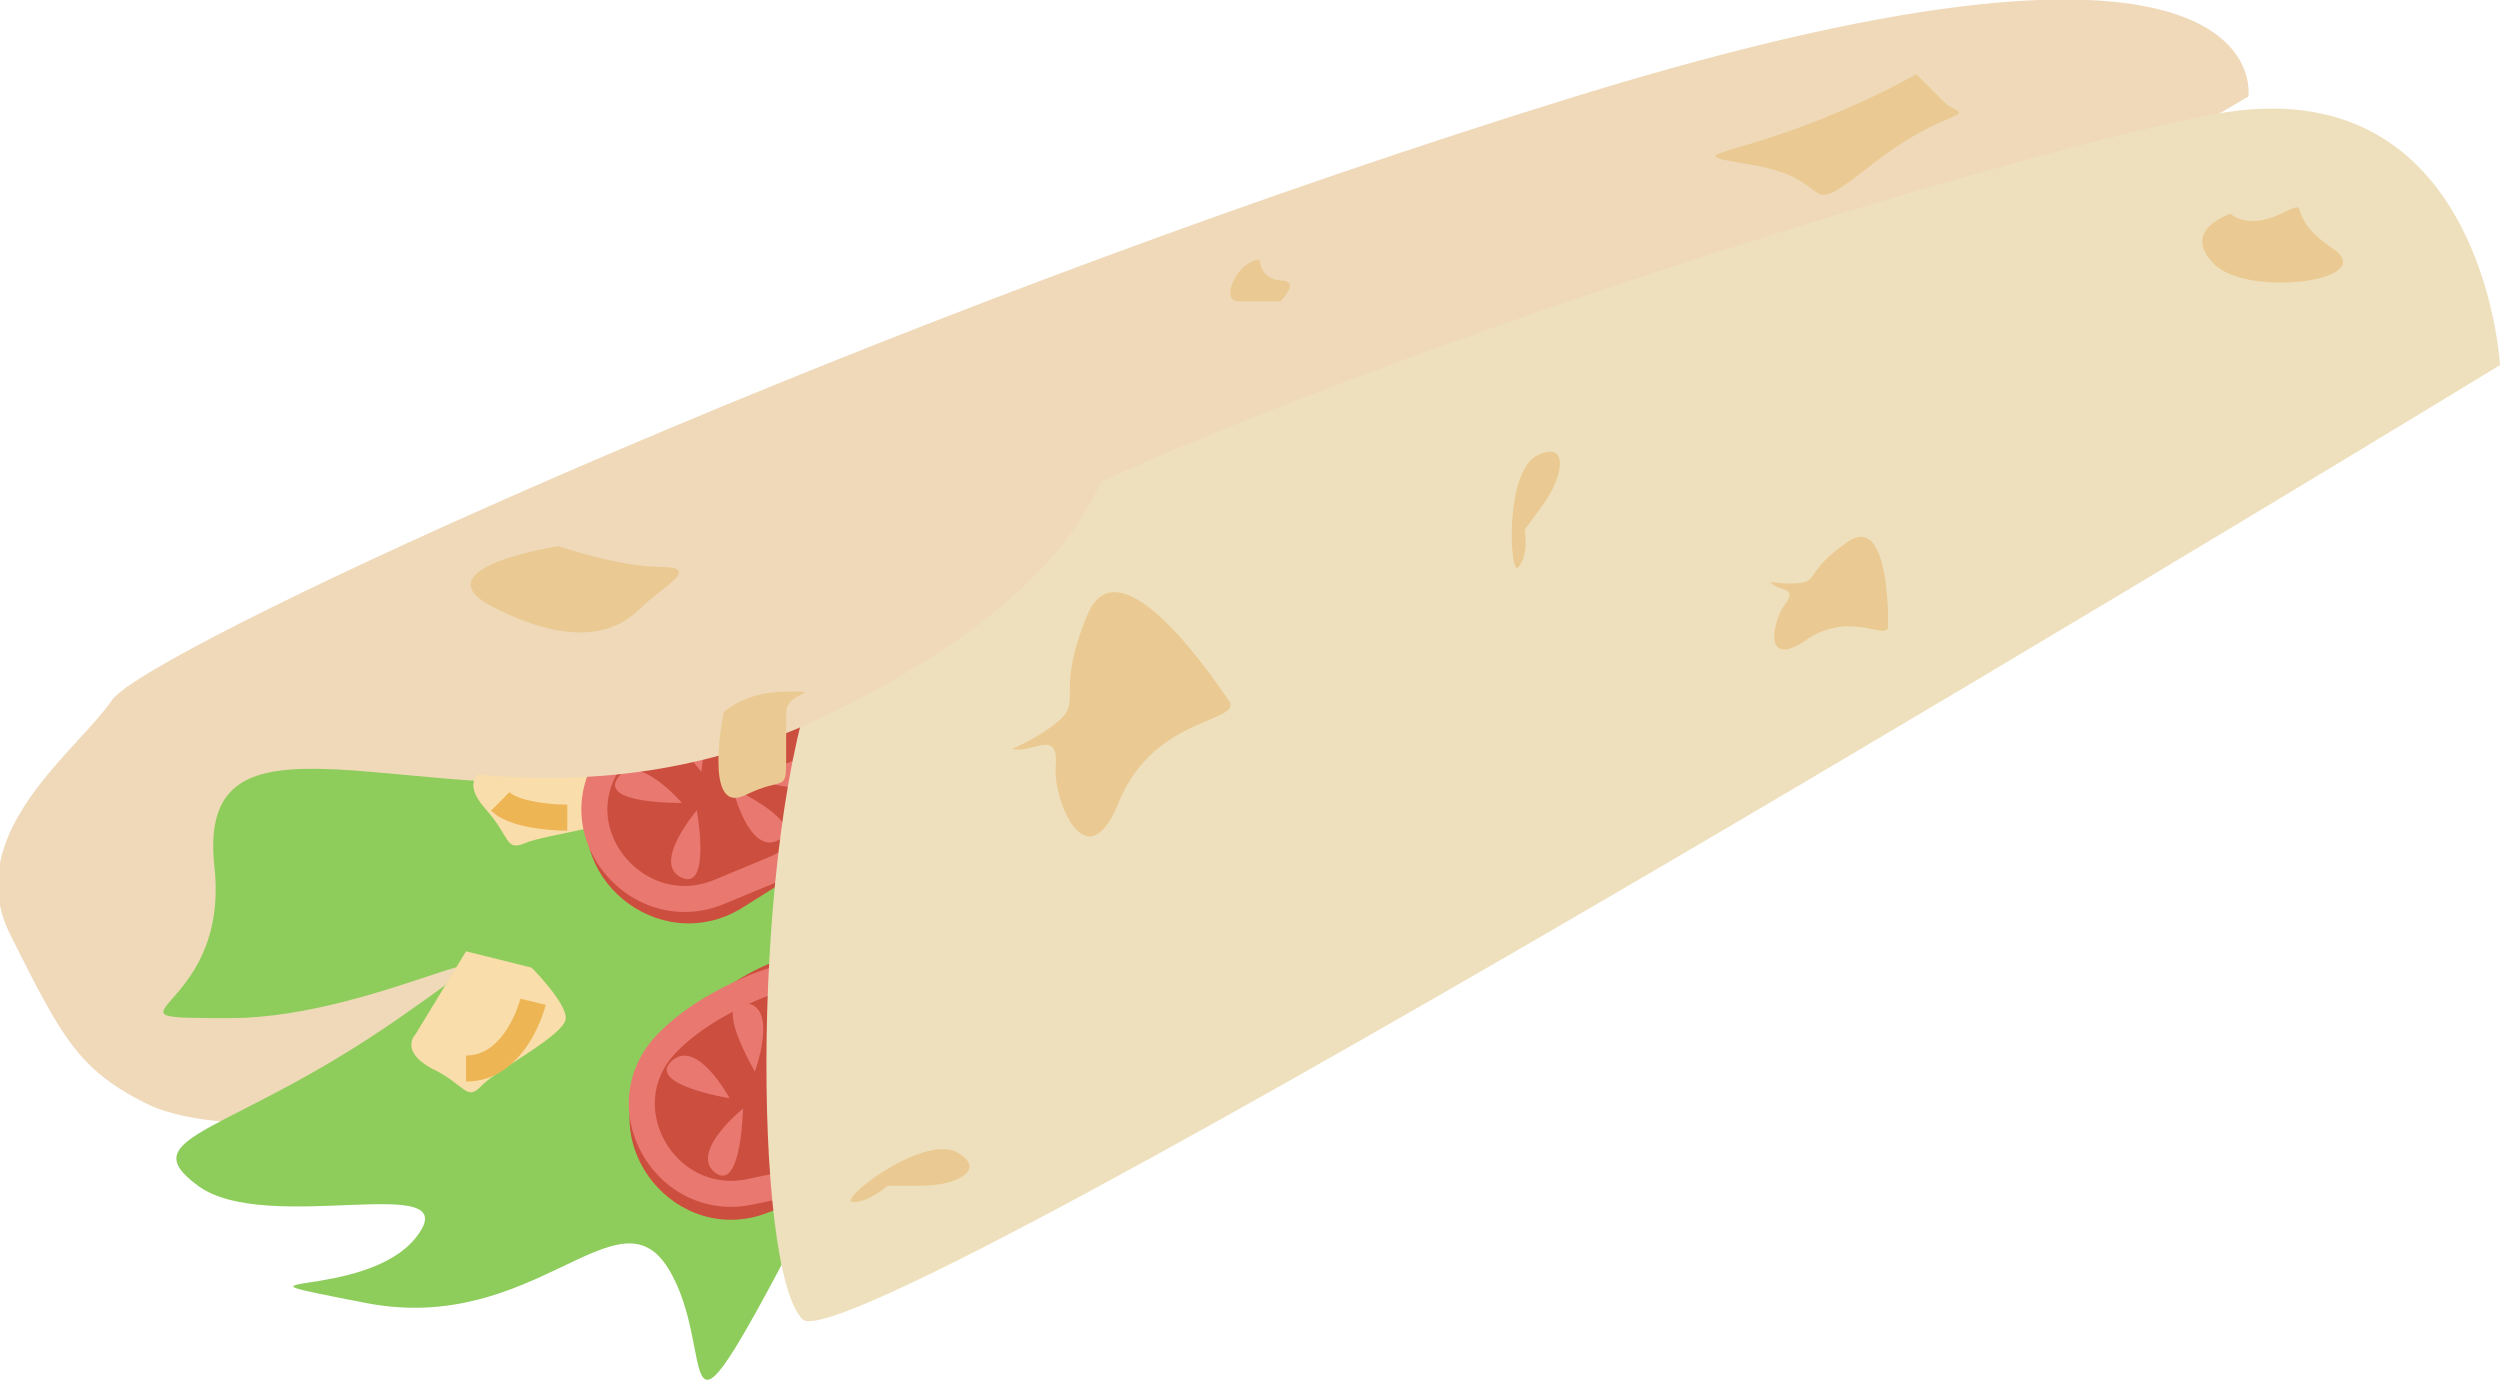 <svg width="96" height="53" fill="none" xmlns="http://www.w3.org/2000/svg"><path d="M86.337 3.704s1.315-8.377-25.844 0c-24.529 7.58-49.63 18.864-55.118 22.34l-.515.342c-.286.228-.457.342-.572.513C2.973 28.837-1.544 32.028.4 35.903c1.944 3.876 2.573 5.13 5.146 6.44 2.573 1.31 7.72.627 9.663.627 1.944 0 12.922-5.13 12.922-5.13L86.337 3.705z" fill="#EFD9B9"/><path d="M39.852 26.899S28.874 30.09 21.156 30.09c-7.72 0-13.551-2.564-12.922 3.192.629 5.756-5.146 5.813.629 5.813 5.774 0 12.922-4.502 6.46 0-6.46 4.502-10.348 4.502-7.718 6.44 2.63 1.937 10.349-.627 8.405 1.937-1.944 2.565-8.405 1.31-1.944 2.565 6.46 1.253 9.662-4.503 11.606-1.311 1.945 3.191-.057 8.206 4.803-1.026s2.288-7.979 6.804-9.916c4.517-1.88 2.573-10.885 2.573-10.885z" fill="#8ECD5B"/><path d="M29.503 46.56c-3.488 1.368-6.747-2.564-4.688-5.699.571-.855 1.486-1.823 2.858-2.792 4.975-3.534 6.347.399 6.69 3.533.229 1.767-.858 3.42-2.458 4.046l-2.402.912z" fill="#CC4E3E"/><path d="M28.817 45.762c-3.202.684-5.489-3.134-3.316-5.585.629-.684 1.544-1.367 2.859-1.994 4.803-2.337 5.432 1.254 5.317 3.989a3.345 3.345 0 01-2.687 3.134l-2.173.456z" stroke="#E87870" stroke-miterlimit="10"/><path d="M28.017 42.172s-3.202-.513-2.23-1.425c.972-.911 2.23 1.425 2.23 1.425zm.972-1.026s-1.659-2.792-.344-2.621c1.258.114.344 2.621.344 2.621zm1.372-.57s.572-3.191 1.43-2.222c.914.969-1.43 2.222-1.43 2.222zm.572 1.197s3.03-1.14 2.687.114c-.4 1.254-2.687-.114-2.687-.114zm-.858.171s2.63 1.88 1.372 2.28c-1.258.342-1.372-2.28-1.372-2.28zm-1.544.627s-.057 3.248-1.086 2.45c-.972-.797 1.086-2.45 1.086-2.45z" fill="#E87870"/><path d="M17.896 36.53l-1.944 3.191s-.629.627.63 1.311c1.314.627 1.314 1.31 1.943.627.63-.627 3.202-1.938 3.202-2.565 0-.626-1.315-1.937-1.315-1.937l-2.516-.627zm3.602-9.175l-2.973 2.28s-.857.341.115 1.424.743 1.653 1.543 1.31c.8-.341 3.717-.626 3.945-1.253.23-.627-.514-2.28-.514-2.28l-2.116-1.481z" fill="#F9DDAA"/><path d="M28.474 34.877c-3.202 1.938-7.09-1.31-5.66-4.73.4-.968 1.143-2.051 2.287-3.248 4.23-4.331 6.29-.741 7.261 2.223.515 1.652-.229 3.476-1.715 4.388l-2.173 1.367z" fill="#CC4E3E"/><path d="M27.616 34.25c-3.03 1.254-6.003-2.108-4.288-4.9.458-.799 1.258-1.596 2.459-2.508 4.288-3.191 5.603.228 5.946 2.963a3.333 3.333 0 01-2.058 3.59l-2.059.855z" stroke="#E87870" stroke-miterlimit="10"/><path d="M26.187 30.831s-3.202.057-2.459-.969c.743-1.025 2.459.97 2.459.97zm.743-1.197s-2.115-2.45-.8-2.507c1.258-.114.8 2.507.8 2.507zm1.258-.74s0-3.249 1.03-2.451c1.029.74-1.03 2.45-1.03 2.45zm.8 1.026s2.802-1.654 2.63-.4c-.17 1.311-2.63.4-2.63.4zm-.858.341s2.917 1.368 1.773 1.995c-1.143.627-1.772-1.995-1.772-1.995zm-1.371.855s.572 3.192-.629 2.565c-1.086-.57.629-2.565.629-2.565z" fill="#E87870"/><path d="M96 14.02s-.629-11.57-10.978-9.632c-10.349 1.938-51.002 14.76-53.575 21.2-2.572 6.44-2.572 23.138-.628 25.075C32.763 52.602 96 14.02 96 14.02z" fill="#EFE0BD"/><path d="M47.228 26.956s-.285-.399-.686-.969c-1.258-1.71-3.83-4.787-4.803-2.336-1.315 3.191 0 3.248-1.315 4.217-1.258.912-1.944.912-1.258.912.63 0 1.487-.684 1.373.627-.115 1.31 1.2 4.559 2.458 1.31 1.373-3.191 4.574-2.963 4.231-3.76zM72.5 24.107v-.684c-.057-1.197-.285-3.477-1.543-2.622-1.658 1.14-1.087 1.539-1.944 1.596-.915.057-1.201-.171-.915.057.286.228.915.114.457.74-.457.57-.915 2.508.743 1.425 1.659-1.196 3.088-.057 3.202-.512zm13.15-15.9s-1.943.626-.628 1.937c1.315 1.31 6.461.627 4.517-.627-1.944-1.31-.629-1.937-1.944-1.31-1.315.626-1.944 0-1.944 0zM32.763 46.161c.628 0 1.315-.627 1.315-.627h1.315c1.315 0 2.572-.626 1.315-1.31-1.373-.627-4.632 1.937-3.945 1.937zM58.32 21.77c.4-.513.23-1.425.23-1.425l.743-1.026c.743-1.025.972-2.45-.286-1.823-1.258.684-1.03 4.787-.686 4.274z" fill="#EACA92"/><path d="M6.919 26.899s-2.345-1.197 2 .513c5.833 2.28 14.352 4.103 22.7.114 14.694-7.067 10.806-14.134 10.806-14.134" fill="#EFD9B9"/><path d="M20.47 38.468s-.63 2.564-2.573 2.564m3.887-9.631s-1.944 0-2.573-.627" stroke="#EDB554" stroke-miterlimit="10"/><path d="M19.04 23.366c3.202 1.595 4.746.797 5.546 0 .8-.798 2.402-1.596.8-1.596-1.6 0-3.944-.798-3.944-.798s-5.547.855-2.402 2.393zM73.587 2.85c-.172.113-.344.17-.515.284-6.004 3.135-9.206 2.622-5.832 3.192 3.488.57 1.715 2.28 4.631 0 2.916-2.28 4.06-1.71 2.916-2.28M48.372 9.973c-.8 0-1.601 1.596-.8 1.596h1.6s.8-.798 0-.798c-.8-.057-.8-.798-.8-.798zM27.788 27.355s-.8 3.932.8 3.191c1.601-.798 1.601 0 1.601-1.596v-1.595c0-.798 1.601-.798 0-.798-1.6 0-2.401.798-2.401.798z" fill="#EACA92"/></svg>